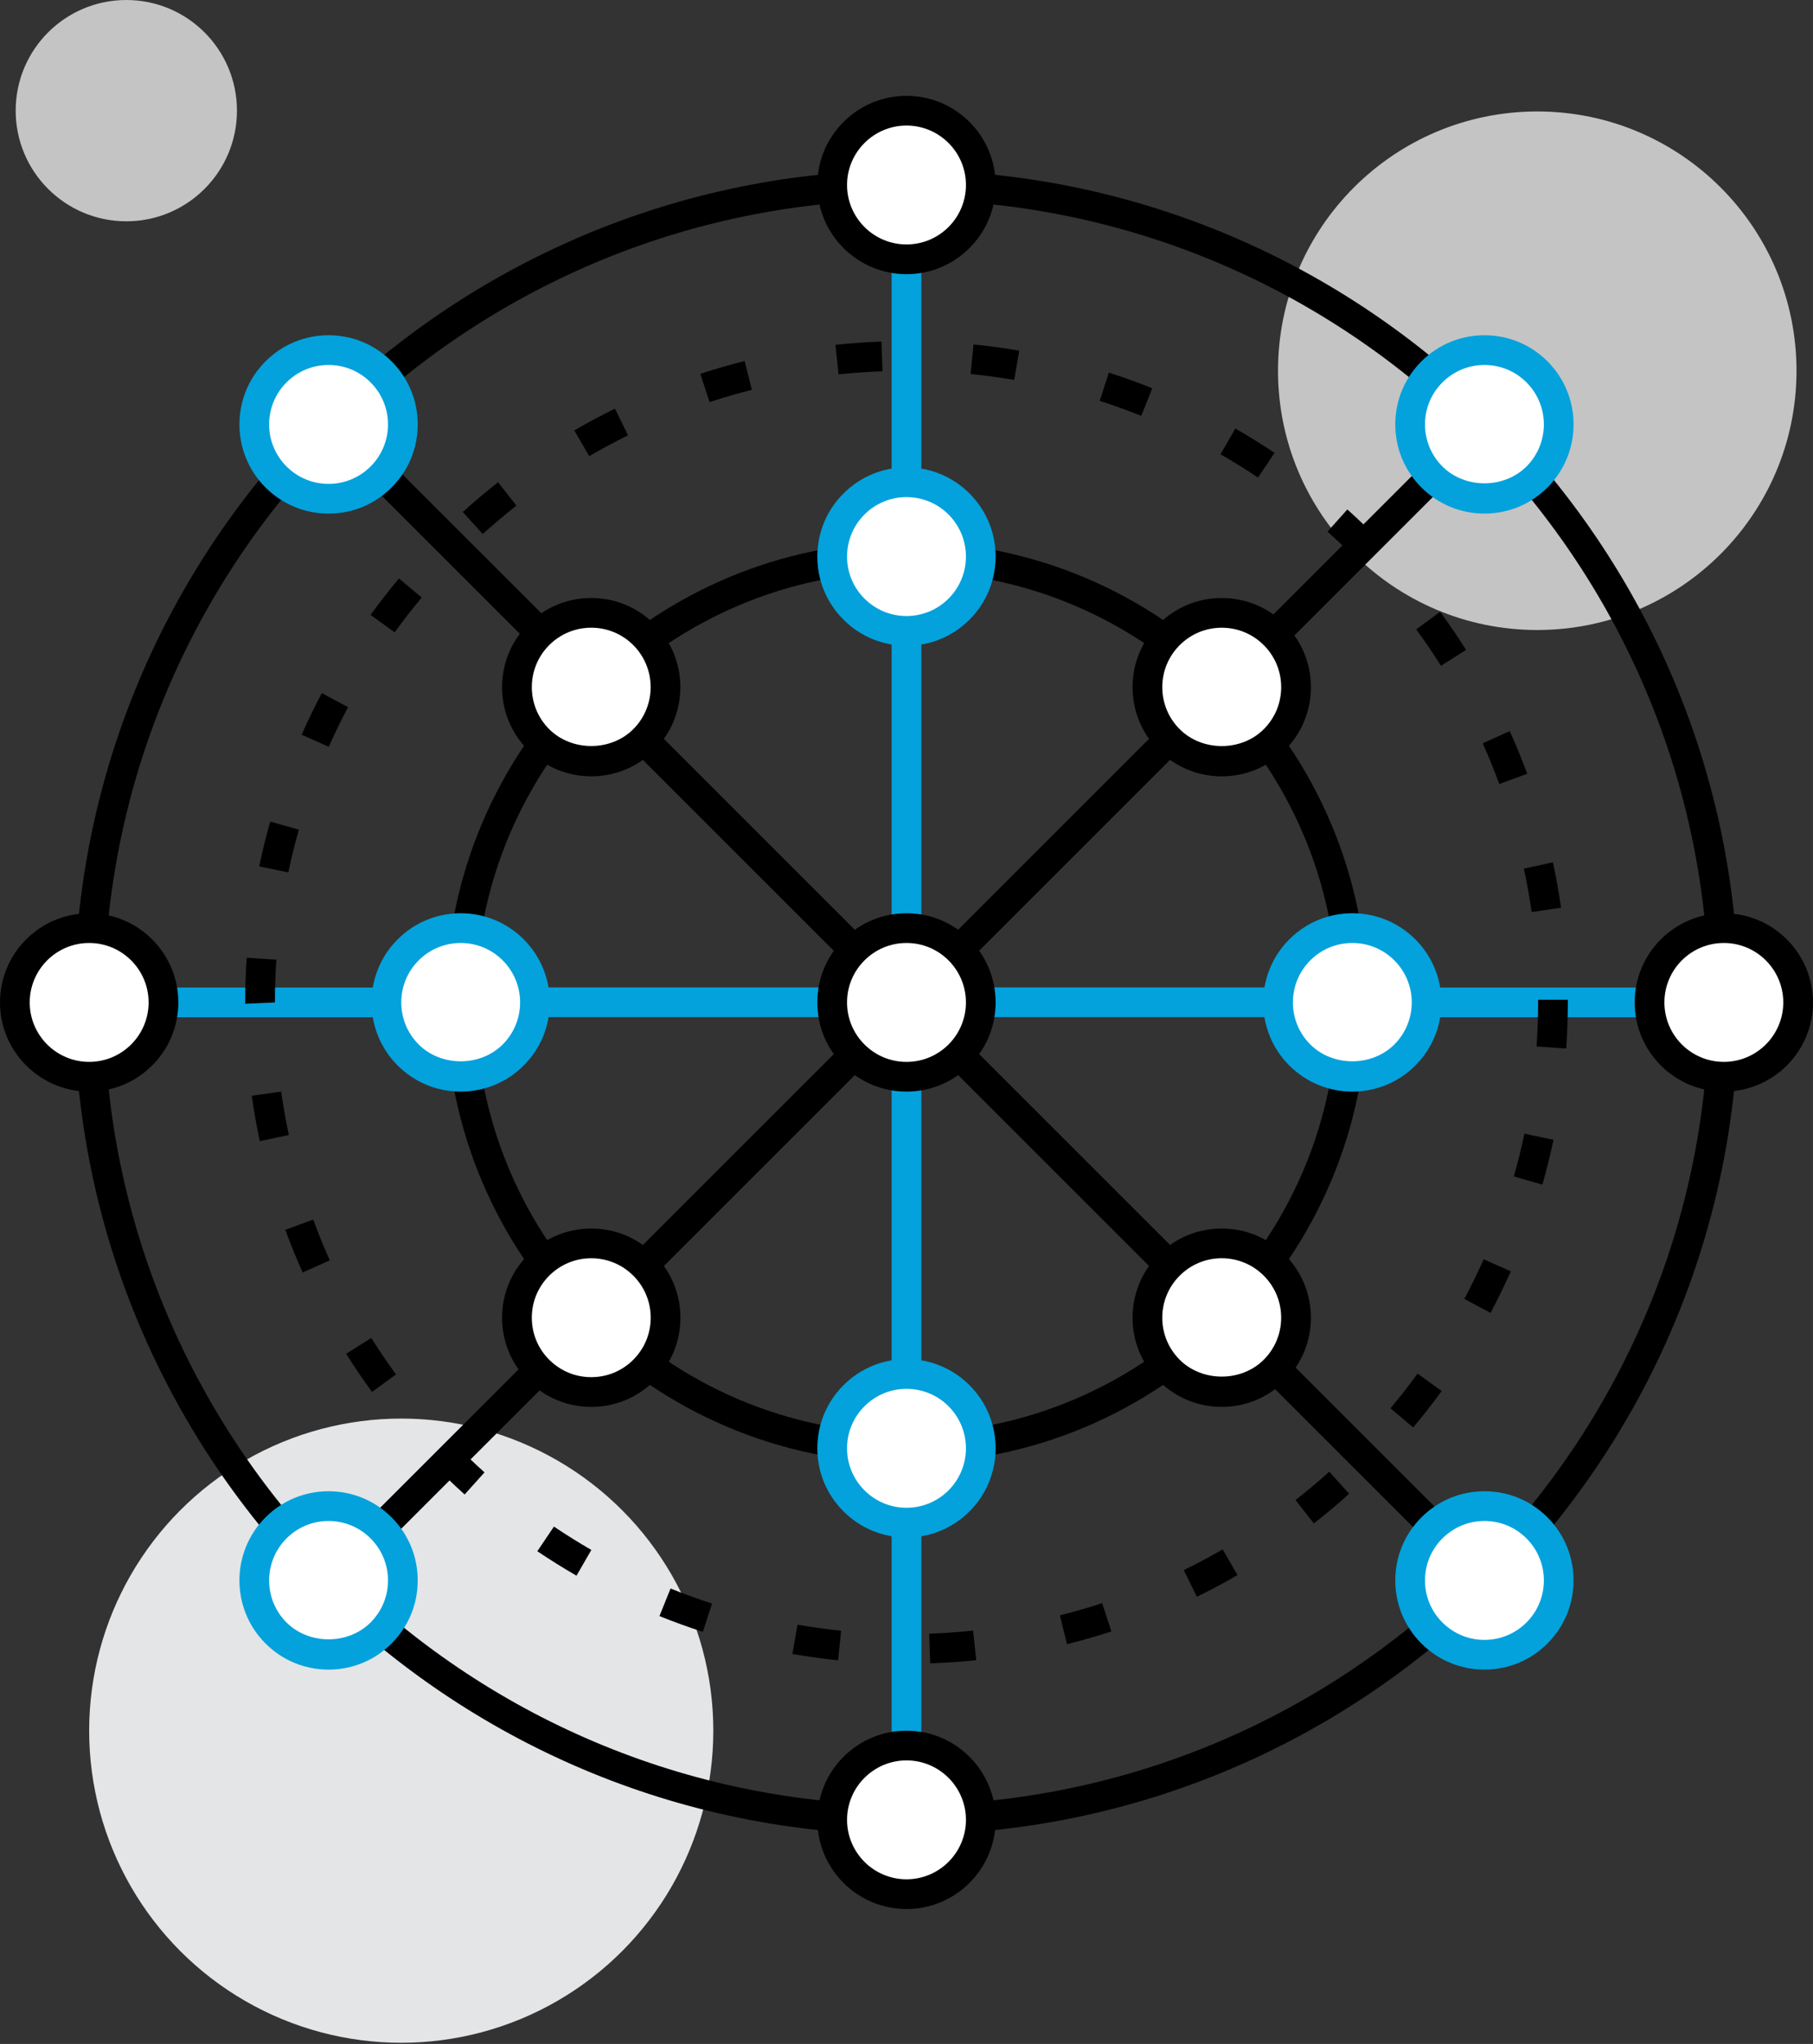 <?xml version="1.0" encoding="UTF-8"?>
<svg width="580px" height="654px" viewBox="0 0 580 654" version="1.1" xmlns="http://www.w3.org/2000/svg" xmlns:xlink="http://www.w3.org/1999/xlink">
    <rect x="0" y="0" width="580" height="654" fill="#333333" stroke="none"/>
    <!-- Generator: Sketch 3.8.1 (29687) - http://www.bohemiancoding.com/sketch -->
    <title>014-global connection</title>
    <desc>Created with Sketch.</desc>
    <defs></defs>
    <g id="Page-1" stroke="none" stroke-width="1" fill="none" fill-rule="evenodd">
        <g id="014-global-connection">
            <g id="global_connection">
                <g id="global_connection_1_">
                    <ellipse id="Oval" fill="#C4C4C4" cx="491.788" cy="118.623" rx="82.935" ry="82.958"></ellipse>
                    <ellipse id="Oval" fill="#C4C4C4" cx="40.41" cy="35.404" rx="35.394" ry="35.404"></ellipse>
                    <ellipse id="Oval" fill="#E4E5E7" cx="128.361" cy="553.756" rx="99.836" ry="99.863"></ellipse>
                    <rect id="Rectangle-path" fill="#03A2DC" x="52.295" y="315.972" width="71.311" height="9.511"></rect>
                    <rect id="Rectangle-path" fill="#03A2DC" x="456.393" y="315.972" width="71.311" height="9.511"></rect>
                    <rect id="Rectangle-path" fill="#03A2DC" x="285.246" y="82.958" width="9.508" height="71.331"></rect>
                    <rect id="Rectangle-path" fill="#03A2DC" x="285.246" y="201.676" width="9.508" height="95.289"></rect>
                    <rect id="Rectangle-path" fill="#03A2DC" x="285.246" y="344.429" width="9.508" height="95.289"></rect>
                    <rect id="Rectangle-path" fill="#03A2DC" x="171.01" y="315.934" width="95.263" height="9.511"></rect>
                    <rect id="Rectangle-path" fill="#03A2DC" x="313.723" y="315.934" width="95.263" height="9.511"></rect>
                    <rect id="Rectangle-path" fill="#03A2DC" x="285.246" y="487.167" width="9.508" height="71.331"></rect>
                    <rect id="Rectangle-path" fill="#000000" transform="translate(433.547, 177.142) rotate(45) translate(-433.547, -177.142) " x="428.793" y="142.449" width="9.508" height="69.385"></rect>
                    <rect id="Rectangle-path" fill="#000000" transform="translate(147.379, 463.394) rotate(45) translate(-147.379, -463.394) " x="142.625" y="428.702" width="9.508" height="69.385"></rect>
                    <rect id="Rectangle-path" fill="#000000" transform="translate(433.548, 463.387) rotate(45) translate(-433.548, -463.387) " x="398.865" y="458.632" width="69.366" height="9.511"></rect>
                    <rect id="Rectangle-path" fill="#000000" transform="translate(147.374, 177.141) rotate(45) translate(-147.374, -177.141) " x="112.691" y="172.385" width="69.366" height="9.511"></rect>
                    <path d="M290,587.044 C143.198,587.044 23.77,467.579 23.77,320.742 C23.77,173.905 143.198,54.44 290,54.44 C436.802,54.44 556.23,173.905 556.23,320.742 C556.23,467.579 436.802,587.044 290,587.044 L290,587.044 Z M290,63.951 C148.447,63.951 33.279,179.145 33.279,320.742 C33.279,462.339 148.447,577.533 290,577.533 C431.553,577.533 546.721,462.339 546.721,320.742 C546.721,179.145 431.553,63.951 290,63.951 L290,63.951 Z" id="Shape" fill="#000000"></path>
                    <path d="M297.583,532.224 L297.25,522.718 C301.938,522.551 306.673,522.223 311.313,521.733 L312.306,531.192 C307.443,531.706 302.489,532.053 297.583,532.224 L297.583,532.224 Z M268.112,531.24 C263.225,530.74 258.304,530.055 253.493,529.218 L255.129,519.846 C259.721,520.644 264.418,521.296 269.091,521.776 L268.112,531.24 L268.112,531.24 Z M341.349,526.075 L339.058,516.85 C343.602,515.718 348.157,514.41 352.602,512.965 L355.545,522.005 C350.89,523.517 346.113,524.886 341.349,526.075 L341.349,526.075 Z M224.859,522.133 C220.196,520.625 215.518,518.928 210.963,517.092 L214.519,508.271 C218.864,510.026 223.333,511.643 227.783,513.083 L224.859,522.133 L224.859,522.133 Z M382.886,510.92 L378.707,502.374 C382.919,500.315 387.098,498.085 391.134,495.745 L395.898,503.972 C391.676,506.426 387.297,508.761 382.886,510.92 L382.886,510.92 Z M184.426,504.162 C180.176,501.709 175.968,499.079 171.899,496.34 L177.209,488.45 C181.093,491.066 185.12,493.582 189.18,495.926 L184.426,504.162 L184.426,504.162 Z M420.315,487.452 L414.458,479.957 C418.123,477.095 421.75,474.046 425.249,470.889 L431.62,477.951 C427.954,481.256 424.151,484.451 420.315,487.452 L420.315,487.452 Z M148.646,478.184 C144.976,474.888 141.401,471.44 138.016,467.94 L144.853,461.326 C148.085,464.669 151.494,467.959 155.003,471.108 L148.646,478.184 L148.646,478.184 Z M452.091,456.727 L444.822,450.602 C447.822,447.036 450.741,443.298 453.508,439.498 L461.195,445.091 C458.3,449.076 455.238,452.989 452.091,456.727 L452.091,456.727 Z M119.009,445.376 C116.138,441.439 113.352,437.33 110.732,433.164 L118.781,428.104 C121.282,432.085 123.944,436.013 126.687,439.769 L119.009,445.376 L119.009,445.376 Z M476.841,420.077 L468.455,415.598 C470.641,411.499 472.724,407.238 474.649,402.925 L483.33,406.791 C481.319,411.308 479.132,415.779 476.841,420.077 L476.841,420.077 Z M96.831,407.157 C94.83,402.696 92.966,398.103 91.274,393.495 L100.207,390.223 C101.814,394.622 103.601,399.011 105.503,403.262 L96.831,407.157 L96.831,407.157 Z M493.423,379.038 L484.286,376.418 C485.574,371.929 486.715,367.326 487.68,362.742 L496.984,364.706 C495.971,369.509 494.773,374.335 493.423,379.038 L493.423,379.038 Z M83.111,365.138 C82.089,360.354 81.224,355.466 80.534,350.606 L89.948,349.274 C90.604,353.916 91.431,358.585 92.405,363.155 L83.111,365.138 L83.111,365.138 Z M501.053,335.493 L491.564,334.837 C491.888,330.181 492.054,325.436 492.054,320.742 L492.054,319.881 L501.562,319.881 L501.562,320.742 C501.557,325.654 501.386,330.619 501.053,335.493 L501.053,335.493 Z M78.443,321.17 L78.443,320.742 C78.443,316.001 78.6,311.188 78.918,306.438 L88.407,307.065 C88.108,311.612 87.951,316.215 87.951,320.742 L78.443,321.17 L78.443,321.17 Z M489.995,291.801 C489.316,287.136 488.484,282.466 487.504,277.92 L496.799,275.918 C497.825,280.673 498.7,285.557 499.404,290.441 L489.995,291.801 L489.995,291.801 Z M92.23,279.151 L82.926,277.206 C83.924,272.422 85.108,267.6 86.449,262.874 L95.595,265.465 C94.321,269.978 93.19,274.581 92.23,279.151 L92.23,279.151 Z M479.65,250.861 C478.034,246.472 476.237,242.088 474.321,237.832 L482.993,233.923 C484.999,238.383 486.877,242.972 488.574,247.575 L479.65,250.861 L479.65,250.861 Z M105.18,238.944 L96.489,235.092 C98.495,230.561 100.668,226.091 102.95,221.792 L111.346,226.257 C109.168,230.356 107.091,234.622 105.18,238.944 L105.18,238.944 Z M460.991,213.027 C458.476,209.042 455.804,205.119 453.056,201.381 L460.724,195.751 C463.596,199.67 466.391,203.773 469.03,207.944 L460.991,213.027 L460.991,213.027 Z M126.255,202.328 L118.548,196.75 C121.42,192.779 124.477,188.861 127.624,185.094 L134.912,191.195 C131.907,194.791 128.993,198.533 126.255,202.328 L126.255,202.328 Z M434.867,179.859 C431.601,176.501 428.178,173.215 424.688,170.096 L431.03,163.01 C434.681,166.277 438.261,169.715 441.68,173.23 L434.867,179.859 L434.867,179.859 Z M154.432,170.876 L148.052,163.823 C151.684,160.537 155.478,157.332 159.329,154.303 L165.205,161.779 C161.535,164.675 157.907,167.732 154.432,170.876 L154.432,170.876 Z M402.444,152.8 C398.56,150.19 394.524,147.684 390.459,145.353 L395.194,137.108 C399.449,139.547 403.666,142.172 407.745,144.906 L402.444,152.8 L402.444,152.8 Z M188.505,145.948 L183.722,137.726 C187.953,135.262 192.327,132.918 196.72,130.754 L200.918,139.29 C196.725,141.359 192.546,143.599 188.505,145.948 L188.505,145.948 Z M365.1,133.056 C360.741,131.311 356.272,129.703 351.818,128.272 L354.722,119.218 C359.386,120.716 364.069,122.404 368.628,124.23 L365.1,133.056 L365.1,133.056 Z M227.003,128.652 L224.042,119.617 C228.715,118.081 233.488,116.702 238.223,115.513 L240.534,124.734 C236.022,125.871 231.468,127.188 227.003,128.652 L227.003,128.652 Z M324.458,121.567 C319.86,120.778 315.163,120.136 310.49,119.67 L311.446,110.206 C316.328,110.701 321.249,111.371 326.065,112.199 L324.458,121.567 L324.458,121.567 Z M268.269,119.793 L267.256,110.339 C272.106,109.821 277.055,109.464 281.975,109.279 L282.327,118.785 C277.625,118.956 272.895,119.299 268.269,119.793 L268.269,119.793 Z" id="Shape" fill="#000000"></path>
                    <path d="M290,468.159 C208.733,468.159 142.623,402.026 142.623,320.742 C142.623,239.458 208.733,173.325 290,173.325 C371.267,173.325 437.377,239.458 437.377,320.742 C437.377,402.026 371.267,468.159 290,468.159 L290,468.159 Z M290,182.835 C213.982,182.835 152.131,244.698 152.131,320.742 C152.131,396.785 213.982,458.648 290,458.648 C366.018,458.648 427.869,396.785 427.869,320.742 C427.869,244.698 366.018,182.835 290,182.835 L290,182.835 Z" id="Shape" fill="#000000"></path>
                    <g id="Group" transform="translate(0, 292.079)">
                        <ellipse id="Oval" fill="#FFFFFF" cx="28.525" cy="28.663" rx="23.77" ry="23.777"></ellipse>
                        <path d="M28.525,57.195 C12.793,57.195 0,44.398 0,28.663 C0,12.927 12.793,0.13 28.525,0.13 C44.256,0.13 57.049,12.927 57.049,28.663 C57.049,44.398 44.256,57.195 28.525,57.195 L28.525,57.195 Z M28.525,9.641 C18.037,9.641 9.508,18.172 9.508,28.663 C9.508,39.153 18.037,47.684 28.525,47.684 C39.012,47.684 47.541,39.153 47.541,28.663 C47.541,18.172 39.012,9.641 28.525,9.641 L28.525,9.641 Z" id="Shape" fill="#000000"></path>
                    </g>
                    <g id="Group" transform="translate(522.951, 292.079)">
                        <ellipse id="Oval" fill="#FFFFFF" cx="28.525" cy="28.663" rx="23.77" ry="23.777"></ellipse>
                        <path d="M28.525,57.195 C12.793,57.195 0,44.398 0,28.663 C0,12.927 12.793,0.13 28.525,0.13 C44.256,0.13 57.049,12.927 57.049,28.663 C57.049,44.398 44.256,57.195 28.525,57.195 L28.525,57.195 Z M28.525,9.641 C18.037,9.641 9.508,18.172 9.508,28.663 C9.508,39.153 18.037,47.684 28.525,47.684 C39.012,47.684 47.541,39.153 47.541,28.663 C47.541,18.172 39.012,9.641 28.525,9.641 L28.525,9.641 Z" id="Shape" fill="#000000"></path>
                    </g>
                    <g id="Group" transform="translate(261.475, 30.532)">
                        <ellipse id="Oval" fill="#FFFFFF" cx="28.525" cy="28.663" rx="23.77" ry="23.777"></ellipse>
                        <path d="M28.525,57.195 C12.793,57.195 0,44.398 0,28.663 C0,12.927 12.793,0.13 28.525,0.13 C44.256,0.13 57.049,12.927 57.049,28.663 C57.049,44.398 44.256,57.195 28.525,57.195 L28.525,57.195 Z M28.525,9.641 C18.037,9.641 9.508,18.172 9.508,28.663 C9.508,39.153 18.037,47.684 28.525,47.684 C39.012,47.684 47.541,39.153 47.541,28.663 C47.541,18.172 39.012,9.641 28.525,9.641 L28.525,9.641 Z" id="Shape" fill="#000000"></path>
                    </g>
                    <g id="Group" transform="translate(261.475, 553.626)">
                        <ellipse id="Oval" fill="#FFFFFF" cx="28.525" cy="28.663" rx="23.77" ry="23.777"></ellipse>
                        <path d="M28.525,57.195 C12.793,57.195 0,44.398 0,28.663 C0,12.927 12.793,0.13 28.525,0.13 C44.256,0.13 57.049,12.927 57.049,28.663 C57.049,44.398 44.256,57.195 28.525,57.195 L28.525,57.195 Z M28.525,9.641 C18.037,9.641 9.508,18.172 9.508,28.663 C9.508,39.153 18.037,47.684 28.525,47.684 C39.012,47.684 47.541,39.153 47.541,28.663 C47.541,18.172 39.012,9.641 28.525,9.641 L28.525,9.641 Z" id="Shape" fill="#000000"></path>
                    </g>
                    <g id="Group" transform="translate(76.066, 106.619)">
                        <ellipse id="Oval" fill="#FFFFFF" cx="29.043" cy="29.181" rx="23.77" ry="23.777"></ellipse>
                        <path d="M29.043,57.714 C21.417,57.714 14.258,54.741 8.871,49.354 C-2.249,38.231 -2.249,20.127 8.871,9.004 C14.262,3.616 21.427,0.644 29.043,0.644 C36.659,0.644 43.823,3.616 49.21,9.004 C54.601,14.392 57.567,21.558 57.567,29.181 C57.567,36.804 54.601,43.966 49.21,49.358 C43.828,54.746 36.664,57.714 29.043,57.714 L29.043,57.714 Z M29.043,10.16 C23.965,10.16 19.188,12.143 15.593,15.733 C8.177,23.151 8.177,35.216 15.593,42.634 C19.188,46.224 23.965,48.207 29.043,48.207 C34.12,48.207 38.893,46.224 42.487,42.634 C46.081,39.044 48.059,34.265 48.059,29.186 C48.059,24.107 46.081,19.328 42.487,15.733 C38.898,12.138 34.125,10.16 29.043,10.16 L29.043,10.16 Z" id="Shape" fill="#03A2DC"></path>
                    </g>
                    <g id="Group" transform="translate(446.131, 476.54)">
                        <ellipse id="Oval" fill="#FFFFFF" cx="28.76" cy="29.144" rx="23.77" ry="23.777"></ellipse>
                        <path d="M28.76,57.677 C21.14,57.677 13.98,54.705 8.594,49.317 C3.202,43.929 0.236,36.763 0.236,29.14 C0.236,21.517 3.202,14.355 8.594,8.963 C13.98,3.575 21.144,0.607 28.76,0.607 C36.386,0.607 43.546,3.579 48.932,8.967 C60.052,20.09 60.052,38.194 48.932,49.317 C43.541,54.709 36.377,57.677 28.76,57.677 L28.76,57.677 Z M28.76,10.123 C23.683,10.123 18.91,12.106 15.316,15.696 C11.722,19.287 9.744,24.066 9.744,29.144 C9.744,34.223 11.722,39.002 15.316,42.597 C18.91,46.188 23.683,48.171 28.76,48.171 C33.838,48.171 38.616,46.188 42.21,42.597 C49.626,35.179 49.626,23.115 42.21,15.696 C38.616,12.101 33.838,10.123 28.76,10.123 L28.76,10.123 Z" id="Shape" fill="#03A2DC"></path>
                    </g>
                    <g id="Group" transform="translate(261.475, 434.741)">
                        <ellipse id="Oval" fill="#FFFFFF" cx="28.525" cy="28.663" rx="23.77" ry="23.777"></ellipse>
                        <path d="M28.525,57.2 C20.904,57.2 13.744,54.228 8.358,48.84 C2.967,43.447 0,36.286 0,28.663 C0,21.04 2.967,13.878 8.358,8.486 C13.744,3.098 20.909,0.13 28.525,0.13 C36.15,0.13 43.31,3.103 48.696,8.49 C59.816,19.613 59.816,37.717 48.696,48.84 C43.305,54.228 36.145,57.2 28.525,57.2 L28.525,57.2 Z M28.525,9.641 C23.447,9.641 18.674,11.624 15.08,15.215 C11.486,18.805 9.508,23.584 9.508,28.663 C9.508,33.742 11.486,38.521 15.08,42.116 C18.674,45.706 23.447,47.689 28.525,47.689 C33.602,47.689 38.38,45.706 41.974,42.116 C49.39,34.697 49.39,22.633 41.974,15.215 C38.38,11.624 33.602,9.641 28.525,9.641 L28.525,9.641 Z" id="Shape" fill="#03A2DC"></path>
                    </g>
                    <g id="Group" transform="translate(261.475, 292.079)">
                        <ellipse id="Oval" fill="#FFFFFF" cx="28.525" cy="28.663" rx="23.77" ry="23.777"></ellipse>
                        <path d="M28.525,57.195 C20.904,57.195 13.744,54.223 8.358,48.835 C2.967,43.447 0,36.286 0,28.663 C0,21.04 2.967,13.878 8.358,8.486 C13.744,3.098 20.909,0.13 28.525,0.13 C36.15,0.13 43.305,3.103 48.696,8.49 C59.816,19.613 59.816,37.717 48.696,48.84 C43.305,54.228 36.145,57.195 28.525,57.195 L28.525,57.195 Z M28.525,9.641 C23.447,9.641 18.674,11.624 15.08,15.215 C11.486,18.805 9.508,23.579 9.508,28.663 C9.508,33.746 11.486,38.521 15.08,42.116 C18.674,45.706 23.447,47.689 28.525,47.689 C33.602,47.689 38.38,45.706 41.974,42.116 C49.39,34.697 49.39,22.633 41.974,15.215 C38.38,11.619 33.602,9.641 28.525,9.641 L28.525,9.641 Z" id="Shape" fill="#000000"></path>
                    </g>
                    <g id="Group" transform="translate(261.475, 149.417)">
                        <ellipse id="Oval" fill="#FFFFFF" cx="28.525" cy="28.663" rx="23.77" ry="23.777"></ellipse>
                        <path d="M28.525,57.2 C20.904,57.2 13.744,54.228 8.358,48.84 C2.967,43.447 0,36.286 0,28.663 C0,21.04 2.967,13.878 8.358,8.486 C13.744,3.098 20.909,0.13 28.525,0.13 C36.15,0.13 43.31,3.103 48.696,8.49 C59.816,19.613 59.816,37.717 48.696,48.84 C43.305,54.228 36.145,57.2 28.525,57.2 L28.525,57.2 Z M28.525,9.641 C23.447,9.641 18.674,11.624 15.08,15.215 C11.486,18.805 9.508,23.584 9.508,28.663 C9.508,33.742 11.486,38.521 15.08,42.116 C18.674,45.706 23.447,47.689 28.525,47.689 C33.602,47.689 38.38,45.706 41.974,42.116 C49.39,34.697 49.39,22.633 41.974,15.215 C38.38,11.624 33.602,9.641 28.525,9.641 L28.525,9.641 Z" id="Shape" fill="#03A2DC"></path>
                    </g>
                    <g id="Group" transform="translate(404.098, 292.079)">
                        <ellipse id="Oval" fill="#FFFFFF" cx="28.525" cy="28.663" rx="23.77" ry="23.777"></ellipse>
                        <path d="M28.525,57.195 C20.904,57.195 13.744,54.223 8.358,48.835 C-2.767,37.712 -2.767,19.609 8.358,8.486 C13.749,3.098 20.913,0.13 28.529,0.13 C36.145,0.13 43.31,3.098 48.696,8.486 C59.816,19.613 59.816,37.712 48.696,48.835 C43.305,54.228 36.145,57.195 28.525,57.195 L28.525,57.195 Z M28.529,9.641 C23.452,9.641 18.674,11.619 15.08,15.21 C7.664,22.623 7.664,34.693 15.08,42.111 C22.268,49.301 34.79,49.301 41.974,42.111 C49.39,34.693 49.39,22.628 41.974,15.21 C38.385,11.619 33.607,9.641 28.529,9.641 L28.529,9.641 Z" id="Shape" fill="#03A2DC"></path>
                    </g>
                    <g id="Group" transform="translate(118.852, 292.079)">
                        <ellipse id="Oval" fill="#FFFFFF" cx="28.525" cy="28.663" rx="23.77" ry="23.777"></ellipse>
                        <path d="M28.525,57.195 C20.904,57.195 13.744,54.223 8.358,48.835 C-2.767,37.712 -2.767,19.609 8.358,8.486 C13.749,3.098 20.913,0.13 28.529,0.13 C36.145,0.13 43.31,3.098 48.696,8.486 C59.816,19.613 59.816,37.712 48.696,48.835 C43.305,54.228 36.145,57.195 28.525,57.195 L28.525,57.195 Z M28.529,9.641 C23.452,9.641 18.674,11.619 15.08,15.21 C7.664,22.623 7.664,34.693 15.08,42.111 C22.268,49.301 34.79,49.301 41.974,42.111 C49.39,34.693 49.39,22.628 41.974,15.21 C38.385,11.619 33.607,9.641 28.529,9.641 L28.529,9.641 Z" id="Shape" fill="#03A2DC"></path>
                    </g>
                    <g id="Group" transform="translate(446.131, 106.619)">
                        <ellipse id="Oval" fill="#FFFFFF" cx="28.76" cy="29.181" rx="23.77" ry="23.777"></ellipse>
                        <path d="M28.765,57.714 C21.144,57.714 13.985,54.746 8.594,49.354 C3.202,43.966 0.236,36.799 0.236,29.176 C0.236,21.553 3.202,14.392 8.594,9.004 C13.985,3.611 21.149,0.644 28.765,0.644 C36.381,0.644 43.541,3.611 48.932,9.004 C60.052,20.127 60.052,38.231 48.932,49.354 C43.541,54.746 36.377,57.714 28.765,57.714 L28.765,57.714 Z M28.765,10.16 C23.688,10.16 18.91,12.138 15.316,15.733 C11.722,19.328 9.744,24.102 9.744,29.181 C9.744,34.26 11.722,39.039 15.316,42.634 C22.499,49.82 35.022,49.824 42.21,42.634 C49.621,35.216 49.621,23.151 42.21,15.733 C38.616,12.138 33.838,10.16 28.765,10.16 L28.765,10.16 Z" id="Shape" fill="#03A2DC"></path>
                    </g>
                    <g id="Group" transform="translate(76.066, 476.54)">
                        <ellipse id="Oval" fill="#FFFFFF" cx="29.043" cy="29.144" rx="23.77" ry="23.777"></ellipse>
                        <path d="M29.038,57.677 C21.422,57.677 14.262,54.709 8.871,49.317 C-2.249,38.194 -2.249,20.09 8.871,8.967 C14.262,3.575 21.427,0.607 29.038,0.607 C36.659,0.607 43.819,3.575 49.21,8.967 C54.601,14.355 57.567,21.522 57.567,29.144 C57.567,36.767 54.601,43.929 49.21,49.317 C43.823,54.709 36.659,57.677 29.038,57.677 L29.038,57.677 Z M29.038,10.123 C23.965,10.123 19.188,12.101 15.593,15.696 C8.182,23.115 8.182,35.179 15.593,42.597 C22.782,49.788 35.304,49.783 42.487,42.597 C46.081,39.002 48.059,34.228 48.059,29.149 C48.059,24.07 46.081,19.291 42.487,15.696 C38.893,12.101 34.12,10.123 29.038,10.123 L29.038,10.123 Z" id="Shape" fill="#03A2DC"></path>
                    </g>
                    <g id="Group" transform="translate(362.311, 191.216)">
                        <ellipse id="Oval" fill="#FFFFFF" cx="28.537" cy="28.655" rx="23.77" ry="23.777"></ellipse>
                        <path d="M28.537,57.187 C20.916,57.187 13.757,54.22 8.37,48.832 C2.979,43.444 0.013,36.278 0.013,28.655 C0.013,21.032 2.979,13.87 8.37,8.478 C13.757,3.09 20.921,0.122 28.537,0.122 C36.153,0.122 43.318,3.09 48.704,8.478 C54.095,13.865 57.062,21.032 57.062,28.655 C57.062,36.278 54.095,43.439 48.704,48.832 C43.318,54.22 36.153,57.187 28.537,57.187 L28.537,57.187 Z M28.537,9.633 C23.46,9.633 18.687,11.611 15.093,15.202 C11.499,18.797 9.521,23.571 9.521,28.655 C9.521,33.738 11.499,38.513 15.093,42.108 C22.281,49.293 34.798,49.293 41.982,42.108 C45.576,38.513 47.554,33.738 47.554,28.655 C47.554,23.571 45.576,18.797 41.982,15.202 C38.388,11.611 33.615,9.633 28.537,9.633 L28.537,9.633 Z" id="Shape" fill="#000000"></path>
                    </g>
                    <g id="Group" transform="translate(159.885, 392.942)">
                        <ellipse id="Oval" fill="#FFFFFF" cx="29.261" cy="28.68" rx="23.77" ry="23.777"></ellipse>
                        <path d="M29.261,57.213 C21.645,57.213 14.486,54.245 9.094,48.858 C3.703,43.47 0.737,36.303 0.737,28.68 C0.737,21.058 3.703,13.896 9.094,8.503 C14.486,3.111 21.65,0.148 29.261,0.148 C36.882,0.148 44.042,3.115 49.433,8.503 C54.824,13.891 57.791,21.058 57.791,28.68 C57.791,36.303 54.824,43.465 49.433,48.858 C44.042,54.25 36.882,57.213 29.261,57.213 L29.261,57.213 Z M29.261,9.659 C24.189,9.659 19.411,11.637 15.817,15.227 C12.223,18.823 10.245,23.597 10.245,28.68 C10.245,33.764 12.223,38.538 15.817,42.133 C19.411,45.724 24.189,47.702 29.261,47.702 C34.339,47.702 39.117,45.724 42.711,42.133 C46.305,38.538 48.282,33.764 48.282,28.68 C48.282,23.597 46.305,18.823 42.711,15.227 C39.117,11.637 34.339,9.659 29.261,9.659 L29.261,9.659 Z" id="Shape" fill="#000000"></path>
                    </g>
                    <g id="Group" transform="translate(362.311, 392.942)">
                        <ellipse id="Oval" fill="#FFFFFF" cx="28.532" cy="28.68" rx="23.77" ry="23.777"></ellipse>
                        <path d="M28.532,57.213 C20.912,57.213 13.752,54.241 8.366,48.853 C2.974,43.465 0.008,36.299 0.008,28.676 C0.008,21.053 2.974,13.891 8.366,8.499 C13.752,3.111 20.916,0.143 28.532,0.143 C36.149,0.143 43.313,3.111 48.699,8.499 C54.09,13.886 57.057,21.053 57.057,28.676 C57.057,36.299 54.09,43.46 48.699,48.853 C43.313,54.241 36.149,57.213 28.532,57.213 L28.532,57.213 Z M28.532,9.654 C23.455,9.654 18.682,11.632 15.088,15.223 C11.494,18.818 9.516,23.592 9.516,28.676 C9.516,33.759 11.494,38.534 15.088,42.129 C22.276,49.319 34.794,49.319 41.977,42.129 C45.571,38.534 47.549,33.759 47.549,28.676 C47.549,23.592 45.571,18.818 41.977,15.223 C38.383,11.632 33.61,9.654 28.532,9.654 L28.532,9.654 Z" id="Shape" fill="#000000"></path>
                    </g>
                    <g id="Group" transform="translate(159.885, 191.216)">
                        <ellipse id="Oval" fill="#FFFFFF" cx="29.257" cy="28.65" rx="23.77" ry="23.777"></ellipse>
                        <path d="M29.261,57.182 C21.64,57.182 14.481,54.215 9.09,48.827 C3.699,43.439 0.732,36.273 0.732,28.65 C0.732,21.027 3.699,13.865 9.09,8.473 C14.481,3.08 21.645,0.118 29.261,0.118 C36.877,0.118 44.037,3.085 49.428,8.473 C60.548,19.6 60.548,37.699 49.428,48.822 C44.042,54.215 36.877,57.182 29.261,57.182 L29.261,57.182 Z M29.261,9.628 C24.184,9.628 19.406,11.607 15.812,15.197 C8.396,22.615 8.396,34.684 15.812,42.098 C22.995,49.279 35.518,49.284 42.706,42.098 C50.118,34.68 50.118,22.615 42.706,15.197 C39.112,11.607 34.339,9.628 29.261,9.628 L29.261,9.628 Z" id="Shape" fill="#000000"></path>
                    </g>
                    <rect id="Rectangle-path" fill="#000000" transform="translate(239.573, 270.329) rotate(44.996) translate(-239.573, -270.329) " x="192.027" y="265.573" width="95.093" height="9.511"></rect>
                    <rect id="Rectangle-path" fill="#000000" transform="translate(340.425, 371.171) rotate(45) translate(-340.425, -371.171) " x="292.887" y="366.416" width="95.076" height="9.511"></rect>
                    <rect id="Rectangle-path" fill="#000000" transform="translate(239.573, 371.175) rotate(45) translate(-239.573, -371.175) " x="234.819" y="323.619" width="9.508" height="95.112"></rect>
                    <rect id="Rectangle-path" fill="#000000" transform="translate(340.423, 270.291) rotate(45) translate(-340.423, -270.291) " x="335.669" y="222.74" width="9.508" height="95.102"></rect>
                </g>
            </g>
        </g>
    </g>
</svg>